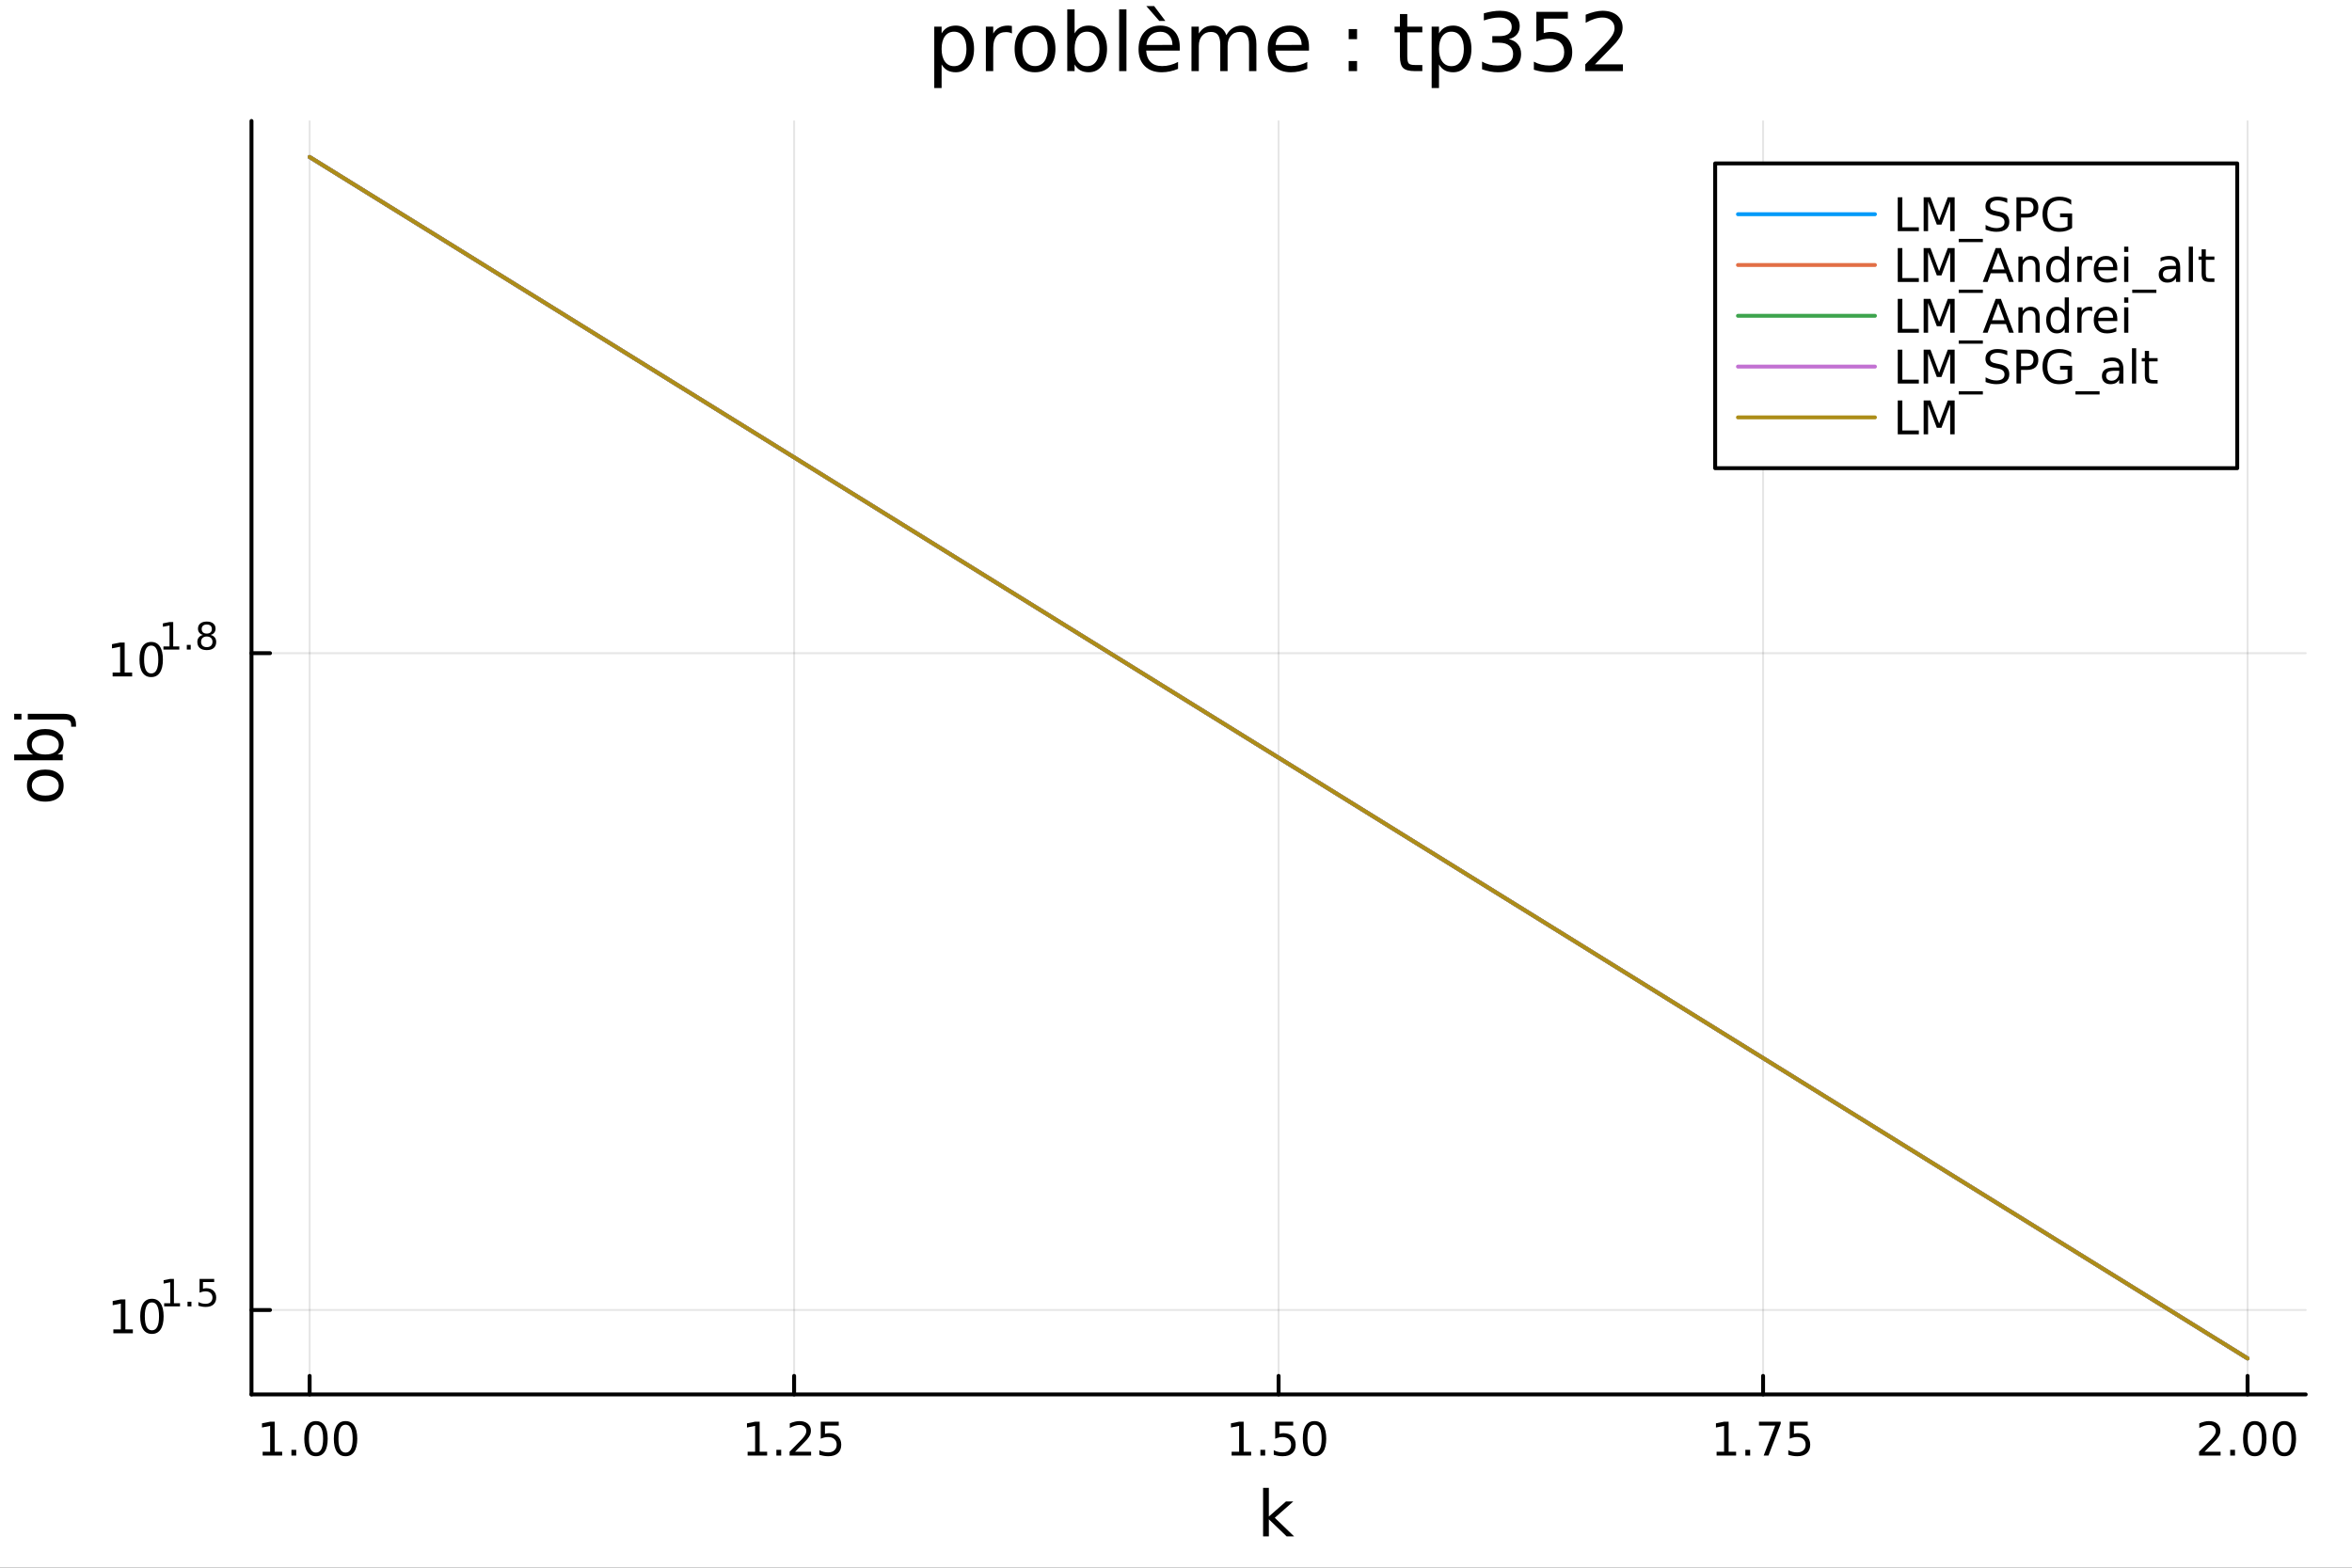 <?xml version="1.0" encoding="utf-8"?>
<svg xmlns="http://www.w3.org/2000/svg" xmlns:xlink="http://www.w3.org/1999/xlink" width="600" height="400" viewBox="0 0 2400 1600">
<rect x="0" y="0" width="2400" height="1600" fill="#333333" stroke="none"/>
<defs>
  <clipPath id="clip330">
    <rect x="0" y="0" width="2400" height="1600"/>
  </clipPath>
</defs>
<path clip-path="url(#clip330)" d="M0 1600 L2400 1600 L2400 0 L0 0  Z" fill="#ffffff" fill-rule="evenodd" fill-opacity="1"/>
<defs>
  <clipPath id="clip331">
    <rect x="480" y="0" width="1681" height="1600"/>
  </clipPath>
</defs>
<path clip-path="url(#clip330)" d="M256.62 1423.18 L2352.76 1423.18 L2352.76 123.472 L256.62 123.472  Z" fill="#ffffff" fill-rule="evenodd" fill-opacity="1"/>
<defs>
  <clipPath id="clip332">
    <rect x="256" y="123" width="2097" height="1301"/>
  </clipPath>
</defs>
<polyline clip-path="url(#clip332)" style="stroke:#000000; stroke-linecap:round; stroke-linejoin:round; stroke-width:2; stroke-opacity:0.1; fill:none" points="315.944,1423.18 315.944,123.472 "/>
<polyline clip-path="url(#clip332)" style="stroke:#000000; stroke-linecap:round; stroke-linejoin:round; stroke-width:2; stroke-opacity:0.1; fill:none" points="810.316,1423.18 810.316,123.472 "/>
<polyline clip-path="url(#clip332)" style="stroke:#000000; stroke-linecap:round; stroke-linejoin:round; stroke-width:2; stroke-opacity:0.1; fill:none" points="1304.69,1423.18 1304.69,123.472 "/>
<polyline clip-path="url(#clip332)" style="stroke:#000000; stroke-linecap:round; stroke-linejoin:round; stroke-width:2; stroke-opacity:0.1; fill:none" points="1799.06,1423.18 1799.06,123.472 "/>
<polyline clip-path="url(#clip332)" style="stroke:#000000; stroke-linecap:round; stroke-linejoin:round; stroke-width:2; stroke-opacity:0.1; fill:none" points="2293.43,1423.18 2293.43,123.472 "/>
<polyline clip-path="url(#clip330)" style="stroke:#000000; stroke-linecap:round; stroke-linejoin:round; stroke-width:4; stroke-opacity:1; fill:none" points="256.62,1423.18 2352.76,1423.18 "/>
<polyline clip-path="url(#clip330)" style="stroke:#000000; stroke-linecap:round; stroke-linejoin:round; stroke-width:4; stroke-opacity:1; fill:none" points="315.944,1423.18 315.944,1404.28 "/>
<polyline clip-path="url(#clip330)" style="stroke:#000000; stroke-linecap:round; stroke-linejoin:round; stroke-width:4; stroke-opacity:1; fill:none" points="810.316,1423.18 810.316,1404.28 "/>
<polyline clip-path="url(#clip330)" style="stroke:#000000; stroke-linecap:round; stroke-linejoin:round; stroke-width:4; stroke-opacity:1; fill:none" points="1304.69,1423.18 1304.69,1404.28 "/>
<polyline clip-path="url(#clip330)" style="stroke:#000000; stroke-linecap:round; stroke-linejoin:round; stroke-width:4; stroke-opacity:1; fill:none" points="1799.06,1423.18 1799.06,1404.28 "/>
<polyline clip-path="url(#clip330)" style="stroke:#000000; stroke-linecap:round; stroke-linejoin:round; stroke-width:4; stroke-opacity:1; fill:none" points="2293.43,1423.18 2293.43,1404.28 "/>
<path clip-path="url(#clip330)" d="M268.016 1481.64 L275.655 1481.64 L275.655 1455.28 L267.345 1456.95 L267.345 1452.69 L275.609 1451.02 L280.285 1451.02 L280.285 1481.64 L287.923 1481.64 L287.923 1485.58 L268.016 1485.58 L268.016 1481.64 Z" fill="#000000" fill-rule="nonzero" fill-opacity="1" /><path clip-path="url(#clip330)" d="M297.368 1479.7 L302.252 1479.7 L302.252 1485.58 L297.368 1485.58 L297.368 1479.7 Z" fill="#000000" fill-rule="nonzero" fill-opacity="1" /><path clip-path="url(#clip330)" d="M322.437 1454.1 Q318.826 1454.1 316.997 1457.66 Q315.192 1461.2 315.192 1468.33 Q315.192 1475.44 316.997 1479.01 Q318.826 1482.55 322.437 1482.55 Q326.071 1482.55 327.877 1479.01 Q329.706 1475.44 329.706 1468.33 Q329.706 1461.2 327.877 1457.66 Q326.071 1454.1 322.437 1454.1 M322.437 1450.39 Q328.247 1450.39 331.303 1455 Q334.382 1459.58 334.382 1468.33 Q334.382 1477.06 331.303 1481.67 Q328.247 1486.25 322.437 1486.25 Q316.627 1486.25 313.548 1481.67 Q310.493 1477.06 310.493 1468.33 Q310.493 1459.58 313.548 1455 Q316.627 1450.39 322.437 1450.39 Z" fill="#000000" fill-rule="nonzero" fill-opacity="1" /><path clip-path="url(#clip330)" d="M352.599 1454.1 Q348.988 1454.1 347.159 1457.66 Q345.354 1461.2 345.354 1468.33 Q345.354 1475.44 347.159 1479.01 Q348.988 1482.55 352.599 1482.55 Q356.233 1482.55 358.039 1479.01 Q359.868 1475.44 359.868 1468.33 Q359.868 1461.2 358.039 1457.66 Q356.233 1454.1 352.599 1454.1 M352.599 1450.39 Q358.409 1450.39 361.465 1455 Q364.543 1459.58 364.543 1468.33 Q364.543 1477.06 361.465 1481.67 Q358.409 1486.25 352.599 1486.25 Q346.789 1486.25 343.71 1481.67 Q340.655 1477.06 340.655 1468.33 Q340.655 1459.58 343.71 1455 Q346.789 1450.39 352.599 1450.39 Z" fill="#000000" fill-rule="nonzero" fill-opacity="1" /><path clip-path="url(#clip330)" d="M762.886 1481.64 L770.524 1481.64 L770.524 1455.28 L762.214 1456.95 L762.214 1452.69 L770.478 1451.02 L775.154 1451.02 L775.154 1481.64 L782.793 1481.64 L782.793 1485.58 L762.886 1485.58 L762.886 1481.64 Z" fill="#000000" fill-rule="nonzero" fill-opacity="1" /><path clip-path="url(#clip330)" d="M792.237 1479.7 L797.122 1479.7 L797.122 1485.58 L792.237 1485.58 L792.237 1479.7 Z" fill="#000000" fill-rule="nonzero" fill-opacity="1" /><path clip-path="url(#clip330)" d="M811.334 1481.64 L827.654 1481.64 L827.654 1485.58 L805.709 1485.58 L805.709 1481.64 Q808.372 1478.89 812.955 1474.26 Q817.561 1469.61 818.742 1468.27 Q820.987 1465.74 821.867 1464.01 Q822.77 1462.25 822.77 1460.56 Q822.77 1457.8 820.825 1456.07 Q818.904 1454.33 815.802 1454.33 Q813.603 1454.33 811.149 1455.09 Q808.719 1455.86 805.941 1457.41 L805.941 1452.69 Q808.765 1451.55 811.219 1450.97 Q813.672 1450.39 815.709 1450.39 Q821.08 1450.39 824.274 1453.08 Q827.469 1455.77 827.469 1460.26 Q827.469 1462.39 826.658 1464.31 Q825.871 1466.2 823.765 1468.8 Q823.186 1469.47 820.084 1472.69 Q816.983 1475.88 811.334 1481.64 Z" fill="#000000" fill-rule="nonzero" fill-opacity="1" /><path clip-path="url(#clip330)" d="M837.515 1451.02 L855.871 1451.02 L855.871 1454.96 L841.797 1454.96 L841.797 1463.43 Q842.816 1463.08 843.834 1462.92 Q844.853 1462.73 845.871 1462.73 Q851.658 1462.73 855.038 1465.9 Q858.418 1469.08 858.418 1474.49 Q858.418 1480.07 854.945 1483.17 Q851.473 1486.25 845.154 1486.25 Q842.978 1486.25 840.709 1485.88 Q838.464 1485.51 836.057 1484.77 L836.057 1480.07 Q838.14 1481.2 840.362 1481.76 Q842.584 1482.32 845.061 1482.32 Q849.066 1482.32 851.404 1480.21 Q853.742 1478.1 853.742 1474.49 Q853.742 1470.88 851.404 1468.77 Q849.066 1466.67 845.061 1466.67 Q843.186 1466.67 841.311 1467.08 Q839.459 1467.5 837.515 1468.38 L837.515 1451.02 Z" fill="#000000" fill-rule="nonzero" fill-opacity="1" /><path clip-path="url(#clip330)" d="M1256.76 1481.64 L1264.4 1481.64 L1264.4 1455.28 L1256.09 1456.95 L1256.09 1452.69 L1264.35 1451.02 L1269.03 1451.02 L1269.03 1481.64 L1276.67 1481.64 L1276.67 1485.58 L1256.76 1485.58 L1256.76 1481.64 Z" fill="#000000" fill-rule="nonzero" fill-opacity="1" /><path clip-path="url(#clip330)" d="M1286.11 1479.7 L1291 1479.7 L1291 1485.58 L1286.11 1485.58 L1286.11 1479.7 Z" fill="#000000" fill-rule="nonzero" fill-opacity="1" /><path clip-path="url(#clip330)" d="M1301.23 1451.02 L1319.58 1451.02 L1319.58 1454.96 L1305.51 1454.96 L1305.51 1463.43 Q1306.53 1463.08 1307.55 1462.92 Q1308.57 1462.73 1309.58 1462.73 Q1315.37 1462.73 1318.75 1465.9 Q1322.13 1469.08 1322.13 1474.49 Q1322.13 1480.07 1318.66 1483.17 Q1315.19 1486.25 1308.87 1486.25 Q1306.69 1486.25 1304.42 1485.88 Q1302.18 1485.51 1299.77 1484.77 L1299.77 1480.07 Q1301.85 1481.2 1304.07 1481.76 Q1306.3 1482.32 1308.77 1482.32 Q1312.78 1482.32 1315.12 1480.21 Q1317.45 1478.1 1317.45 1474.49 Q1317.45 1470.88 1315.12 1468.77 Q1312.78 1466.67 1308.77 1466.67 Q1306.9 1466.67 1305.02 1467.08 Q1303.17 1467.5 1301.23 1468.38 L1301.23 1451.02 Z" fill="#000000" fill-rule="nonzero" fill-opacity="1" /><path clip-path="url(#clip330)" d="M1341.34 1454.1 Q1337.73 1454.1 1335.9 1457.66 Q1334.1 1461.2 1334.1 1468.33 Q1334.1 1475.44 1335.9 1479.01 Q1337.73 1482.55 1341.34 1482.55 Q1344.98 1482.55 1346.78 1479.01 Q1348.61 1475.44 1348.61 1468.33 Q1348.61 1461.2 1346.78 1457.66 Q1344.98 1454.1 1341.34 1454.1 M1341.34 1450.39 Q1347.15 1450.39 1350.21 1455 Q1353.29 1459.58 1353.29 1468.33 Q1353.29 1477.06 1350.21 1481.67 Q1347.15 1486.25 1341.34 1486.25 Q1335.53 1486.25 1332.45 1481.67 Q1329.4 1477.06 1329.4 1468.33 Q1329.4 1459.58 1332.45 1455 Q1335.53 1450.39 1341.34 1450.39 Z" fill="#000000" fill-rule="nonzero" fill-opacity="1" /><path clip-path="url(#clip330)" d="M1751.63 1481.64 L1759.27 1481.64 L1759.27 1455.28 L1750.96 1456.95 L1750.96 1452.69 L1759.22 1451.02 L1763.9 1451.02 L1763.9 1481.64 L1771.54 1481.64 L1771.54 1485.58 L1751.63 1485.58 L1751.63 1481.64 Z" fill="#000000" fill-rule="nonzero" fill-opacity="1" /><path clip-path="url(#clip330)" d="M1780.98 1479.7 L1785.87 1479.7 L1785.87 1485.58 L1780.98 1485.58 L1780.98 1479.7 Z" fill="#000000" fill-rule="nonzero" fill-opacity="1" /><path clip-path="url(#clip330)" d="M1794.87 1451.02 L1817.09 1451.02 L1817.09 1453.01 L1804.55 1485.58 L1799.66 1485.58 L1811.47 1454.96 L1794.87 1454.96 L1794.87 1451.02 Z" fill="#000000" fill-rule="nonzero" fill-opacity="1" /><path clip-path="url(#clip330)" d="M1826.26 1451.02 L1844.61 1451.02 L1844.61 1454.96 L1830.54 1454.96 L1830.54 1463.43 Q1831.56 1463.08 1832.58 1462.92 Q1833.6 1462.73 1834.61 1462.73 Q1840.4 1462.73 1843.78 1465.9 Q1847.16 1469.08 1847.16 1474.49 Q1847.16 1480.07 1843.69 1483.17 Q1840.22 1486.25 1833.9 1486.25 Q1831.72 1486.25 1829.45 1485.88 Q1827.21 1485.51 1824.8 1484.77 L1824.8 1480.07 Q1826.88 1481.2 1829.11 1481.76 Q1831.33 1482.32 1833.8 1482.32 Q1837.81 1482.32 1840.15 1480.21 Q1842.49 1478.1 1842.49 1474.49 Q1842.49 1470.88 1840.15 1468.77 Q1837.81 1466.67 1833.8 1466.67 Q1831.93 1466.67 1830.05 1467.08 Q1828.2 1467.5 1826.26 1468.38 L1826.26 1451.02 Z" fill="#000000" fill-rule="nonzero" fill-opacity="1" /><path clip-path="url(#clip330)" d="M2249.59 1481.64 L2265.91 1481.64 L2265.91 1485.58 L2243.96 1485.58 L2243.96 1481.64 Q2246.63 1478.89 2251.21 1474.26 Q2255.82 1469.61 2257 1468.27 Q2259.24 1465.74 2260.12 1464.01 Q2261.02 1462.25 2261.02 1460.56 Q2261.02 1457.8 2259.08 1456.07 Q2257.16 1454.33 2254.06 1454.33 Q2251.86 1454.33 2249.4 1455.09 Q2246.97 1455.86 2244.2 1457.41 L2244.2 1452.69 Q2247.02 1451.55 2249.47 1450.97 Q2251.93 1450.39 2253.96 1450.39 Q2259.33 1450.39 2262.53 1453.08 Q2265.72 1455.77 2265.72 1460.26 Q2265.72 1462.39 2264.91 1464.31 Q2264.13 1466.2 2262.02 1468.8 Q2261.44 1469.47 2258.34 1472.69 Q2255.24 1475.88 2249.59 1481.64 Z" fill="#000000" fill-rule="nonzero" fill-opacity="1" /><path clip-path="url(#clip330)" d="M2275.72 1479.7 L2280.61 1479.7 L2280.61 1485.58 L2275.72 1485.58 L2275.72 1479.7 Z" fill="#000000" fill-rule="nonzero" fill-opacity="1" /><path clip-path="url(#clip330)" d="M2300.79 1454.1 Q2297.18 1454.1 2295.35 1457.66 Q2293.55 1461.2 2293.55 1468.33 Q2293.55 1475.44 2295.35 1479.01 Q2297.18 1482.55 2300.79 1482.55 Q2304.43 1482.55 2306.23 1479.01 Q2308.06 1475.44 2308.06 1468.33 Q2308.06 1461.2 2306.23 1457.66 Q2304.43 1454.1 2300.79 1454.1 M2300.79 1450.39 Q2306.6 1450.39 2309.66 1455 Q2312.74 1459.58 2312.74 1468.33 Q2312.74 1477.06 2309.66 1481.67 Q2306.6 1486.25 2300.79 1486.25 Q2294.98 1486.25 2291.9 1481.67 Q2288.85 1477.06 2288.85 1468.33 Q2288.85 1459.58 2291.9 1455 Q2294.98 1450.39 2300.79 1450.39 Z" fill="#000000" fill-rule="nonzero" fill-opacity="1" /><path clip-path="url(#clip330)" d="M2330.95 1454.1 Q2327.34 1454.1 2325.51 1457.66 Q2323.71 1461.2 2323.71 1468.33 Q2323.71 1475.44 2325.51 1479.01 Q2327.34 1482.55 2330.95 1482.55 Q2334.59 1482.55 2336.39 1479.01 Q2338.22 1475.44 2338.22 1468.33 Q2338.22 1461.2 2336.39 1457.66 Q2334.59 1454.1 2330.95 1454.1 M2330.95 1450.39 Q2336.76 1450.39 2339.82 1455 Q2342.9 1459.58 2342.9 1468.33 Q2342.9 1477.06 2339.82 1481.67 Q2336.76 1486.25 2330.95 1486.25 Q2325.14 1486.25 2322.07 1481.67 Q2319.01 1477.06 2319.01 1468.33 Q2319.01 1459.58 2322.07 1455 Q2325.14 1450.39 2330.95 1450.39 Z" fill="#000000" fill-rule="nonzero" fill-opacity="1" /><path clip-path="url(#clip330)" d="M1288.87 1518.52 L1294.76 1518.52 L1294.76 1547.77 L1312.23 1532.4 L1319.71 1532.4 L1300.8 1549.07 L1320.51 1568.04 L1312.87 1568.04 L1294.76 1550.63 L1294.76 1568.04 L1288.87 1568.04 L1288.87 1518.52 Z" fill="#000000" fill-rule="nonzero" fill-opacity="1" /><polyline clip-path="url(#clip332)" style="stroke:#000000; stroke-linecap:round; stroke-linejoin:round; stroke-width:2; stroke-opacity:0.1; fill:none" points="256.62,1337.01 2352.76,1337.01 "/>
<polyline clip-path="url(#clip332)" style="stroke:#000000; stroke-linecap:round; stroke-linejoin:round; stroke-width:2; stroke-opacity:0.1; fill:none" points="256.62,666.639 2352.76,666.639 "/>
<polyline clip-path="url(#clip330)" style="stroke:#000000; stroke-linecap:round; stroke-linejoin:round; stroke-width:4; stroke-opacity:1; fill:none" points="256.62,1423.18 256.62,123.472 "/>
<polyline clip-path="url(#clip330)" style="stroke:#000000; stroke-linecap:round; stroke-linejoin:round; stroke-width:4; stroke-opacity:1; fill:none" points="256.62,1337.01 275.517,1337.01 "/>
<polyline clip-path="url(#clip330)" style="stroke:#000000; stroke-linecap:round; stroke-linejoin:round; stroke-width:4; stroke-opacity:1; fill:none" points="256.62,666.639 275.517,666.639 "/>
<path clip-path="url(#clip330)" d="M115.665 1356.8 L123.304 1356.8 L123.304 1330.44 L114.994 1332.11 L114.994 1327.85 L123.258 1326.18 L127.933 1326.18 L127.933 1356.8 L135.572 1356.8 L135.572 1360.74 L115.665 1360.74 L115.665 1356.8 Z" fill="#000000" fill-rule="nonzero" fill-opacity="1" /><path clip-path="url(#clip330)" d="M155.017 1329.26 Q151.406 1329.26 149.577 1332.82 Q147.771 1336.36 147.771 1343.49 Q147.771 1350.6 149.577 1354.17 Q151.406 1357.71 155.017 1357.71 Q158.651 1357.71 160.456 1354.17 Q162.285 1350.6 162.285 1343.49 Q162.285 1336.36 160.456 1332.82 Q158.651 1329.26 155.017 1329.26 M155.017 1325.55 Q160.827 1325.55 163.882 1330.16 Q166.961 1334.74 166.961 1343.49 Q166.961 1352.22 163.882 1356.83 Q160.827 1361.41 155.017 1361.41 Q149.206 1361.41 146.128 1356.83 Q143.072 1352.22 143.072 1343.49 Q143.072 1334.74 146.128 1330.16 Q149.206 1325.55 155.017 1325.55 Z" fill="#000000" fill-rule="nonzero" fill-opacity="1" /><path clip-path="url(#clip330)" d="M167.506 1330.13 L173.713 1330.13 L173.713 1308.71 L166.961 1310.06 L166.961 1306.6 L173.675 1305.25 L177.475 1305.25 L177.475 1330.13 L183.681 1330.13 L183.681 1333.33 L167.506 1333.33 L167.506 1330.13 Z" fill="#000000" fill-rule="nonzero" fill-opacity="1" /><path clip-path="url(#clip330)" d="M191.355 1328.55 L195.323 1328.55 L195.323 1333.33 L191.355 1333.33 L191.355 1328.55 Z" fill="#000000" fill-rule="nonzero" fill-opacity="1" /><path clip-path="url(#clip330)" d="M203.636 1305.25 L218.551 1305.25 L218.551 1308.45 L207.116 1308.45 L207.116 1315.33 Q207.943 1315.05 208.771 1314.92 Q209.598 1314.77 210.426 1314.77 Q215.128 1314.77 217.874 1317.34 Q220.62 1319.92 220.62 1324.32 Q220.62 1328.85 217.798 1331.37 Q214.977 1333.87 209.843 1333.87 Q208.075 1333.87 206.232 1333.57 Q204.407 1333.27 202.451 1332.67 L202.451 1328.85 Q204.144 1329.77 205.949 1330.23 Q207.755 1330.68 209.767 1330.68 Q213.021 1330.68 214.921 1328.97 Q216.82 1327.25 216.82 1324.32 Q216.82 1321.39 214.921 1319.67 Q213.021 1317.96 209.767 1317.96 Q208.244 1317.96 206.721 1318.3 Q205.216 1318.64 203.636 1319.36 L203.636 1305.25 Z" fill="#000000" fill-rule="nonzero" fill-opacity="1" /><path clip-path="url(#clip330)" d="M114.931 686.431 L122.57 686.431 L122.57 660.066 L114.26 661.732 L114.26 657.473 L122.524 655.806 L127.2 655.806 L127.2 686.431 L134.839 686.431 L134.839 690.366 L114.931 690.366 L114.931 686.431 Z" fill="#000000" fill-rule="nonzero" fill-opacity="1" /><path clip-path="url(#clip330)" d="M154.283 658.885 Q150.672 658.885 148.843 662.45 Q147.038 665.992 147.038 673.121 Q147.038 680.228 148.843 683.792 Q150.672 687.334 154.283 687.334 Q157.917 687.334 159.723 683.792 Q161.552 680.228 161.552 673.121 Q161.552 665.992 159.723 662.45 Q157.917 658.885 154.283 658.885 M154.283 655.181 Q160.093 655.181 163.149 659.788 Q166.227 664.371 166.227 673.121 Q166.227 681.848 163.149 686.454 Q160.093 691.038 154.283 691.038 Q148.473 691.038 145.394 686.454 Q142.339 681.848 142.339 673.121 Q142.339 664.371 145.394 659.788 Q148.473 655.181 154.283 655.181 Z" fill="#000000" fill-rule="nonzero" fill-opacity="1" /><path clip-path="url(#clip330)" d="M166.773 659.759 L172.979 659.759 L172.979 638.337 L166.227 639.691 L166.227 636.23 L172.942 634.876 L176.741 634.876 L176.741 659.759 L182.948 659.759 L182.948 662.956 L166.773 662.956 L166.773 659.759 Z" fill="#000000" fill-rule="nonzero" fill-opacity="1" /><path clip-path="url(#clip330)" d="M190.621 658.179 L194.59 658.179 L194.59 662.956 L190.621 662.956 L190.621 658.179 Z" fill="#000000" fill-rule="nonzero" fill-opacity="1" /><path clip-path="url(#clip330)" d="M210.99 649.621 Q208.282 649.621 206.721 651.07 Q205.178 652.518 205.178 655.057 Q205.178 657.596 206.721 659.044 Q208.282 660.492 210.99 660.492 Q213.698 660.492 215.259 659.044 Q216.82 657.577 216.82 655.057 Q216.82 652.518 215.259 651.07 Q213.717 649.621 210.99 649.621 M207.191 648.004 Q204.746 647.402 203.373 645.728 Q202.019 644.054 202.019 641.647 Q202.019 638.28 204.407 636.324 Q206.815 634.368 210.99 634.368 Q215.184 634.368 217.573 636.324 Q219.961 638.28 219.961 641.647 Q219.961 644.054 218.588 645.728 Q217.234 647.402 214.808 648.004 Q217.554 648.643 219.077 650.505 Q220.62 652.367 220.62 655.057 Q220.62 659.138 218.118 661.32 Q215.635 663.501 210.99 663.501 Q206.344 663.501 203.843 661.32 Q201.36 659.138 201.36 655.057 Q201.36 652.367 202.903 650.505 Q204.445 648.643 207.191 648.004 M205.799 642.004 Q205.799 644.186 207.153 645.408 Q208.526 646.631 210.99 646.631 Q213.435 646.631 214.808 645.408 Q216.2 644.186 216.2 642.004 Q216.2 639.822 214.808 638.6 Q213.435 637.377 210.99 637.377 Q208.526 637.377 207.153 638.6 Q205.799 639.822 205.799 642.004 Z" fill="#000000" fill-rule="nonzero" fill-opacity="1" /><path clip-path="url(#clip330)" d="M32.462 801.797 Q32.462 806.507 36.154 809.244 Q39.815 811.982 46.212 811.982 Q52.609 811.982 56.302 809.276 Q59.962 806.539 59.962 801.797 Q59.962 797.118 56.27 794.381 Q52.578 791.643 46.212 791.643 Q39.878 791.643 36.186 794.381 Q32.462 797.118 32.462 801.797 M27.497 801.797 Q27.497 794.158 32.462 789.797 Q37.427 785.437 46.212 785.437 Q54.965 785.437 59.962 789.797 Q64.927 794.158 64.927 801.797 Q64.927 809.467 59.962 813.828 Q54.965 818.156 46.212 818.156 Q37.427 818.156 32.462 813.828 Q27.497 809.467 27.497 801.797 Z" fill="#000000" fill-rule="nonzero" fill-opacity="1" /><path clip-path="url(#clip330)" d="M46.212 750.139 Q39.751 750.139 36.09 752.812 Q32.398 755.454 32.398 760.101 Q32.398 764.748 36.09 767.422 Q39.751 770.064 46.212 770.064 Q52.673 770.064 56.365 767.422 Q60.026 764.748 60.026 760.101 Q60.026 755.454 56.365 752.812 Q52.673 750.139 46.212 750.139 M33.767 770.064 Q30.584 768.218 29.056 765.417 Q27.497 762.584 27.497 758.669 Q27.497 752.176 32.653 748.134 Q37.809 744.06 46.212 744.06 Q54.615 744.06 59.771 748.134 Q64.927 752.176 64.927 758.669 Q64.927 762.584 63.399 765.417 Q61.84 768.218 58.657 770.064 L64.004 770.064 L64.004 775.952 L14.479 775.952 L14.479 770.064 L33.767 770.064 Z" fill="#000000" fill-rule="nonzero" fill-opacity="1" /><path clip-path="url(#clip330)" d="M28.356 734.352 L28.356 728.495 L64.641 728.495 Q71.452 728.495 74.508 731.105 Q77.563 733.684 77.563 739.445 L77.563 741.673 L72.598 741.673 L72.598 740.113 Q72.598 736.771 71.038 735.561 Q69.51 734.352 64.641 734.352 L28.356 734.352 M14.479 734.352 L14.479 728.495 L21.895 728.495 L21.895 734.352 L14.479 734.352 Z" fill="#000000" fill-rule="nonzero" fill-opacity="1" /><path clip-path="url(#clip330)" d="M960.827 65.77 L960.827 89.833 L953.333 89.833 L953.333 27.206 L960.827 27.206 L960.827 34.092 Q963.176 30.041 966.741 28.097 Q970.346 26.112 975.329 26.112 Q983.593 26.112 988.737 32.675 Q993.923 39.237 993.923 49.931 Q993.923 60.626 988.737 67.188 Q983.593 73.751 975.329 73.751 Q970.346 73.751 966.741 71.806 Q963.176 69.821 960.827 65.77 M986.185 49.931 Q986.185 41.708 982.783 37.05 Q979.42 32.35 973.506 32.35 Q967.592 32.35 964.189 37.05 Q960.827 41.708 960.827 49.931 Q960.827 58.155 964.189 62.854 Q967.592 67.512 973.506 67.512 Q979.42 67.512 982.783 62.854 Q986.185 58.155 986.185 49.931 Z" fill="#000000" fill-rule="nonzero" fill-opacity="1" /><path clip-path="url(#clip330)" d="M1032.57 34.173 Q1031.31 33.444 1029.81 33.12 Q1028.36 32.756 1026.57 32.756 Q1020.25 32.756 1016.85 36.888 Q1013.49 40.979 1013.49 48.676 L1013.49 72.576 L1005.99 72.576 L1005.99 27.206 L1013.49 27.206 L1013.49 34.254 Q1015.84 30.122 1019.61 28.138 Q1023.37 26.112 1028.76 26.112 Q1029.53 26.112 1030.46 26.234 Q1031.39 26.315 1032.53 26.517 L1032.57 34.173 Z" fill="#000000" fill-rule="nonzero" fill-opacity="1" /><path clip-path="url(#clip330)" d="M1056.14 32.431 Q1050.15 32.431 1046.67 37.131 Q1043.18 41.789 1043.18 49.931 Q1043.18 58.074 1046.62 62.773 Q1050.11 67.431 1056.14 67.431 Q1062.1 67.431 1065.58 62.732 Q1069.07 58.033 1069.07 49.931 Q1069.07 41.87 1065.58 37.171 Q1062.1 32.431 1056.14 32.431 M1056.14 26.112 Q1065.87 26.112 1071.42 32.431 Q1076.97 38.751 1076.97 49.931 Q1076.97 61.071 1071.42 67.431 Q1065.87 73.751 1056.14 73.751 Q1046.38 73.751 1040.83 67.431 Q1035.32 61.071 1035.32 49.931 Q1035.32 38.751 1040.83 32.431 Q1046.38 26.112 1056.14 26.112 Z" fill="#000000" fill-rule="nonzero" fill-opacity="1" /><path clip-path="url(#clip330)" d="M1121.89 49.931 Q1121.89 41.708 1118.49 37.05 Q1115.13 32.35 1109.21 32.35 Q1103.3 32.35 1099.89 37.05 Q1096.53 41.708 1096.53 49.931 Q1096.53 58.155 1099.89 62.854 Q1103.3 67.512 1109.21 67.512 Q1115.13 67.512 1118.49 62.854 Q1121.89 58.155 1121.89 49.931 M1096.53 34.092 Q1098.88 30.041 1102.45 28.097 Q1106.05 26.112 1111.03 26.112 Q1119.3 26.112 1124.44 32.675 Q1129.63 39.237 1129.63 49.931 Q1129.63 60.626 1124.44 67.188 Q1119.3 73.751 1111.03 73.751 Q1106.05 73.751 1102.45 71.806 Q1098.88 69.821 1096.53 65.77 L1096.53 72.576 L1089.04 72.576 L1089.04 9.544 L1096.53 9.544 L1096.53 34.092 Z" fill="#000000" fill-rule="nonzero" fill-opacity="1" /><path clip-path="url(#clip330)" d="M1141.98 9.544 L1149.44 9.544 L1149.44 72.576 L1141.98 72.576 L1141.98 9.544 Z" fill="#000000" fill-rule="nonzero" fill-opacity="1" /><path clip-path="url(#clip330)" d="M1203.84 48.028 L1203.84 51.673 L1169.57 51.673 Q1170.06 59.37 1174.19 63.421 Q1178.36 67.431 1185.77 67.431 Q1190.07 67.431 1194.08 66.378 Q1198.13 65.325 1202.1 63.218 L1202.1 70.267 Q1198.09 71.968 1193.88 72.86 Q1189.66 73.751 1185.33 73.751 Q1174.47 73.751 1168.11 67.431 Q1161.79 61.112 1161.79 50.337 Q1161.79 39.197 1167.79 32.675 Q1173.82 26.112 1184.03 26.112 Q1193.19 26.112 1198.49 32.026 Q1203.84 37.9 1203.84 48.028 M1196.39 45.84 Q1196.31 39.723 1192.94 36.077 Q1189.62 32.431 1184.11 32.431 Q1177.87 32.431 1174.11 35.956 Q1170.38 39.48 1169.81 45.88 L1196.39 45.84 M1177.71 6.222 L1189.14 21.373 L1182.94 21.373 L1169.73 6.222 L1177.71 6.222 Z" fill="#000000" fill-rule="nonzero" fill-opacity="1" /><path clip-path="url(#clip330)" d="M1251.4 35.915 Q1254.19 30.892 1258.08 28.502 Q1261.97 26.112 1267.24 26.112 Q1274.33 26.112 1278.17 31.095 Q1282.02 36.037 1282.02 45.192 L1282.02 72.576 L1274.53 72.576 L1274.53 45.435 Q1274.53 38.913 1272.22 35.753 Q1269.91 32.594 1265.17 32.594 Q1259.38 32.594 1256.02 36.442 Q1252.65 40.29 1252.65 46.934 L1252.65 72.576 L1245.16 72.576 L1245.16 45.435 Q1245.16 38.873 1242.85 35.753 Q1240.54 32.594 1235.72 32.594 Q1230.01 32.594 1226.65 36.482 Q1223.28 40.331 1223.28 46.934 L1223.28 72.576 L1215.79 72.576 L1215.79 27.206 L1223.28 27.206 L1223.28 34.254 Q1225.84 30.082 1229.4 28.097 Q1232.97 26.112 1237.87 26.112 Q1242.81 26.112 1246.25 28.624 Q1249.74 31.135 1251.4 35.915 Z" fill="#000000" fill-rule="nonzero" fill-opacity="1" /><path clip-path="url(#clip330)" d="M1335.7 48.028 L1335.7 51.673 L1301.43 51.673 Q1301.91 59.37 1306.04 63.421 Q1310.22 67.431 1317.63 67.431 Q1321.92 67.431 1325.93 66.378 Q1329.99 65.325 1333.96 63.218 L1333.96 70.267 Q1329.95 71.968 1325.73 72.86 Q1321.52 73.751 1317.18 73.751 Q1306.33 73.751 1299.97 67.431 Q1293.65 61.112 1293.65 50.337 Q1293.65 39.197 1299.64 32.675 Q1305.68 26.112 1315.89 26.112 Q1325.04 26.112 1330.35 32.026 Q1335.7 37.9 1335.7 48.028 M1328.24 45.84 Q1328.16 39.723 1324.8 36.077 Q1321.48 32.431 1315.97 32.431 Q1309.73 32.431 1305.96 35.956 Q1302.24 39.48 1301.67 45.88 L1328.24 45.84 Z" fill="#000000" fill-rule="nonzero" fill-opacity="1" /><path clip-path="url(#clip330)" d="M1376.21 62.287 L1384.75 62.287 L1384.75 72.576 L1376.21 72.576 L1376.21 62.287 M1376.21 29.677 L1384.75 29.677 L1384.75 39.966 L1376.21 39.966 L1376.21 29.677 Z" fill="#000000" fill-rule="nonzero" fill-opacity="1" /><path clip-path="url(#clip330)" d="M1436 14.324 L1436 27.206 L1451.35 27.206 L1451.35 32.999 L1436 32.999 L1436 57.628 Q1436 63.178 1437.5 64.758 Q1439.04 66.338 1443.69 66.338 L1451.35 66.338 L1451.35 72.576 L1443.69 72.576 Q1435.07 72.576 1431.78 69.376 Q1428.5 66.135 1428.5 57.628 L1428.5 32.999 L1423.03 32.999 L1423.03 27.206 L1428.5 27.206 L1428.5 14.324 L1436 14.324 Z" fill="#000000" fill-rule="nonzero" fill-opacity="1" /><path clip-path="url(#clip330)" d="M1468.36 65.77 L1468.36 89.833 L1460.87 89.833 L1460.87 27.206 L1468.36 27.206 L1468.36 34.092 Q1470.71 30.041 1474.28 28.097 Q1477.88 26.112 1482.87 26.112 Q1491.13 26.112 1496.28 32.675 Q1501.46 39.237 1501.46 49.931 Q1501.46 60.626 1496.28 67.188 Q1491.13 73.751 1482.87 73.751 Q1477.88 73.751 1474.28 71.806 Q1470.71 69.821 1468.36 65.77 M1493.72 49.931 Q1493.72 41.708 1490.32 37.05 Q1486.96 32.35 1481.04 32.35 Q1475.13 32.35 1471.73 37.05 Q1468.36 41.708 1468.36 49.931 Q1468.36 58.155 1471.73 62.854 Q1475.13 67.512 1481.04 67.512 Q1486.96 67.512 1490.32 62.854 Q1493.72 58.155 1493.72 49.931 Z" fill="#000000" fill-rule="nonzero" fill-opacity="1" /><path clip-path="url(#clip330)" d="M1539.66 39.966 Q1545.53 41.222 1548.82 45.192 Q1552.14 49.162 1552.14 54.995 Q1552.14 63.948 1545.98 68.849 Q1539.82 73.751 1528.48 73.751 Q1524.67 73.751 1520.62 72.981 Q1516.61 72.252 1512.32 70.753 L1512.32 62.854 Q1515.72 64.839 1519.77 65.852 Q1523.82 66.864 1528.24 66.864 Q1535.93 66.864 1539.94 63.826 Q1543.99 60.788 1543.99 54.995 Q1543.99 49.648 1540.23 46.65 Q1536.5 43.612 1529.82 43.612 L1522.77 43.612 L1522.77 36.888 L1530.14 36.888 Q1536.18 36.888 1539.38 34.498 Q1542.58 32.067 1542.58 27.53 Q1542.58 22.871 1539.26 20.4 Q1535.97 17.889 1529.82 17.889 Q1526.45 17.889 1522.61 18.618 Q1518.76 19.347 1514.14 20.887 L1514.14 13.595 Q1518.8 12.299 1522.85 11.65 Q1526.94 11.002 1530.55 11.002 Q1539.86 11.002 1545.29 15.256 Q1550.72 19.469 1550.72 26.679 Q1550.72 31.702 1547.84 35.186 Q1544.97 38.629 1539.66 39.966 Z" fill="#000000" fill-rule="nonzero" fill-opacity="1" /><path clip-path="url(#clip330)" d="M1567.73 12.096 L1599.86 12.096 L1599.86 18.983 L1575.23 18.983 L1575.23 33.809 Q1577.01 33.201 1578.79 32.918 Q1580.57 32.594 1582.36 32.594 Q1592.48 32.594 1598.4 38.143 Q1604.31 43.693 1604.31 53.172 Q1604.31 62.935 1598.24 68.363 Q1592.16 73.751 1581.1 73.751 Q1577.29 73.751 1573.32 73.103 Q1569.39 72.454 1565.18 71.158 L1565.18 62.935 Q1568.83 64.92 1572.72 65.892 Q1576.6 66.864 1580.94 66.864 Q1587.95 66.864 1592.04 63.178 Q1596.13 59.492 1596.13 53.172 Q1596.13 46.853 1592.04 43.166 Q1587.95 39.48 1580.94 39.48 Q1577.66 39.48 1574.38 40.209 Q1571.14 40.938 1567.73 42.478 L1567.73 12.096 Z" fill="#000000" fill-rule="nonzero" fill-opacity="1" /><path clip-path="url(#clip330)" d="M1627.48 65.689 L1656.04 65.689 L1656.04 72.576 L1617.64 72.576 L1617.64 65.689 Q1622.3 60.869 1630.32 52.767 Q1638.38 44.625 1640.45 42.275 Q1644.38 37.86 1645.92 34.822 Q1647.5 31.743 1647.5 28.786 Q1647.5 23.965 1644.09 20.927 Q1640.73 17.889 1635.3 17.889 Q1631.45 17.889 1627.16 19.226 Q1622.91 20.562 1618.05 23.276 L1618.05 15.013 Q1622.99 13.028 1627.28 12.015 Q1631.58 11.002 1635.14 11.002 Q1644.54 11.002 1650.13 15.701 Q1655.72 20.4 1655.72 28.259 Q1655.72 31.986 1654.3 35.348 Q1652.92 38.67 1649.24 43.207 Q1648.22 44.382 1642.8 50.013 Q1637.37 55.603 1627.48 65.689 Z" fill="#000000" fill-rule="nonzero" fill-opacity="1" /><polyline clip-path="url(#clip332)" style="stroke:#009af9; stroke-linecap:round; stroke-linejoin:round; stroke-width:4; stroke-opacity:1; fill:none" points="315.944,160.256 2293.43,1386.4 "/>
<polyline clip-path="url(#clip332)" style="stroke:#e26f46; stroke-linecap:round; stroke-linejoin:round; stroke-width:4; stroke-opacity:1; fill:none" points="315.944,160.256 2293.43,1386.4 "/>
<polyline clip-path="url(#clip332)" style="stroke:#3da44d; stroke-linecap:round; stroke-linejoin:round; stroke-width:4; stroke-opacity:1; fill:none" points="315.944,160.256 2293.43,1386.4 "/>
<polyline clip-path="url(#clip332)" style="stroke:#c271d2; stroke-linecap:round; stroke-linejoin:round; stroke-width:4; stroke-opacity:1; fill:none" points="315.944,160.256 2293.43,1386.4 "/>
<polyline clip-path="url(#clip332)" style="stroke:#ac8d18; stroke-linecap:round; stroke-linejoin:round; stroke-width:4; stroke-opacity:1; fill:none" points="315.944,160.256 2293.43,1386.4 "/>
<path clip-path="url(#clip330)" d="M1750.17 477.836 L2282.88 477.836 L2282.88 166.796 L1750.17 166.796  Z" fill="#ffffff" fill-rule="evenodd" fill-opacity="1"/>
<polyline clip-path="url(#clip330)" style="stroke:#000000; stroke-linecap:round; stroke-linejoin:round; stroke-width:4; stroke-opacity:1; fill:none" points="1750.17,477.836 2282.88,477.836 2282.88,166.796 1750.17,166.796 1750.17,477.836 "/>
<polyline clip-path="url(#clip330)" style="stroke:#009af9; stroke-linecap:round; stroke-linejoin:round; stroke-width:4; stroke-opacity:1; fill:none" points="1773.46,218.636 1913.2,218.636 "/>
<path clip-path="url(#clip330)" d="M1936.49 201.356 L1941.17 201.356 L1941.17 231.981 L1958 231.981 L1958 235.916 L1936.49 235.916 L1936.49 201.356 Z" fill="#000000" fill-rule="nonzero" fill-opacity="1" /><path clip-path="url(#clip330)" d="M1962.91 201.356 L1969.87 201.356 L1978.69 224.874 L1987.56 201.356 L1994.53 201.356 L1994.53 235.916 L1989.97 235.916 L1989.97 205.569 L1981.05 229.272 L1976.36 229.272 L1967.44 205.569 L1967.44 235.916 L1962.91 235.916 L1962.91 201.356 Z" fill="#000000" fill-rule="nonzero" fill-opacity="1" /><path clip-path="url(#clip330)" d="M2023.32 243.786 L2023.32 247.096 L1998.69 247.096 L1998.69 243.786 L2023.32 243.786 Z" fill="#000000" fill-rule="nonzero" fill-opacity="1" /><path clip-path="url(#clip330)" d="M2048.23 202.49 L2048.23 207.05 Q2045.57 205.777 2043.21 205.152 Q2040.85 204.527 2038.65 204.527 Q2034.83 204.527 2032.74 206.008 Q2030.68 207.49 2030.68 210.221 Q2030.68 212.513 2032.05 213.694 Q2033.44 214.851 2037.28 215.569 L2040.1 216.147 Q2045.34 217.143 2047.81 219.666 Q2050.31 222.166 2050.31 226.379 Q2050.31 231.402 2046.93 233.994 Q2043.58 236.587 2037.07 236.587 Q2034.62 236.587 2031.84 236.031 Q2029.09 235.476 2026.12 234.388 L2026.12 229.573 Q2028.97 231.17 2031.7 231.981 Q2034.43 232.791 2037.07 232.791 Q2041.08 232.791 2043.25 231.217 Q2045.43 229.643 2045.43 226.726 Q2045.43 224.18 2043.85 222.744 Q2042.3 221.309 2038.74 220.592 L2035.89 220.036 Q2030.66 218.995 2028.32 216.772 Q2025.98 214.55 2025.98 210.592 Q2025.98 206.008 2029.2 203.37 Q2032.44 200.731 2038.11 200.731 Q2040.54 200.731 2043.07 201.171 Q2045.59 201.61 2048.23 202.49 Z" fill="#000000" fill-rule="nonzero" fill-opacity="1" /><path clip-path="url(#clip330)" d="M2062.28 205.198 L2062.28 218.184 L2068.16 218.184 Q2071.42 218.184 2073.21 216.495 Q2074.99 214.805 2074.99 211.68 Q2074.99 208.578 2073.21 206.888 Q2071.42 205.198 2068.16 205.198 L2062.28 205.198 M2057.6 201.356 L2068.16 201.356 Q2073.97 201.356 2076.93 203.995 Q2079.92 206.61 2079.92 211.68 Q2079.92 216.795 2076.93 219.411 Q2073.97 222.027 2068.16 222.027 L2062.28 222.027 L2062.28 235.916 L2057.6 235.916 L2057.6 201.356 Z" fill="#000000" fill-rule="nonzero" fill-opacity="1" /><path clip-path="url(#clip330)" d="M2109.76 230.985 L2109.76 221.703 L2102.12 221.703 L2102.12 217.86 L2114.39 217.86 L2114.39 232.698 Q2111.68 234.619 2108.41 235.615 Q2105.15 236.587 2101.45 236.587 Q2093.35 236.587 2088.76 231.865 Q2084.2 227.119 2084.2 218.67 Q2084.2 210.198 2088.76 205.476 Q2093.35 200.731 2101.45 200.731 Q2104.83 200.731 2107.86 201.564 Q2110.91 202.397 2113.48 204.018 L2113.48 208.995 Q2110.89 206.796 2107.97 205.684 Q2105.06 204.573 2101.84 204.573 Q2095.5 204.573 2092.3 208.115 Q2089.13 211.657 2089.13 218.67 Q2089.13 225.661 2092.3 229.203 Q2095.5 232.744 2101.84 232.744 Q2104.32 232.744 2106.26 232.328 Q2108.21 231.888 2109.76 230.985 Z" fill="#000000" fill-rule="nonzero" fill-opacity="1" /><polyline clip-path="url(#clip330)" style="stroke:#e26f46; stroke-linecap:round; stroke-linejoin:round; stroke-width:4; stroke-opacity:1; fill:none" points="1773.46,270.476 1913.2,270.476 "/>
<path clip-path="url(#clip330)" d="M1936.49 253.196 L1941.17 253.196 L1941.17 283.821 L1958 283.821 L1958 287.756 L1936.49 287.756 L1936.49 253.196 Z" fill="#000000" fill-rule="nonzero" fill-opacity="1" /><path clip-path="url(#clip330)" d="M1962.91 253.196 L1969.87 253.196 L1978.69 276.714 L1987.56 253.196 L1994.53 253.196 L1994.53 287.756 L1989.97 287.756 L1989.97 257.409 L1981.05 281.112 L1976.36 281.112 L1967.44 257.409 L1967.44 287.756 L1962.91 287.756 L1962.91 253.196 Z" fill="#000000" fill-rule="nonzero" fill-opacity="1" /><path clip-path="url(#clip330)" d="M2023.32 295.626 L2023.32 298.936 L1998.69 298.936 L1998.69 295.626 L2023.32 295.626 Z" fill="#000000" fill-rule="nonzero" fill-opacity="1" /><path clip-path="url(#clip330)" d="M2039.06 257.802 L2032.72 275.001 L2045.43 275.001 L2039.06 257.802 M2036.42 253.196 L2041.73 253.196 L2054.9 287.756 L2050.04 287.756 L2046.89 278.89 L2031.31 278.89 L2028.16 287.756 L2023.23 287.756 L2036.42 253.196 Z" fill="#000000" fill-rule="nonzero" fill-opacity="1" /><path clip-path="url(#clip330)" d="M2081.31 272.108 L2081.31 287.756 L2077.05 287.756 L2077.05 272.247 Q2077.05 268.566 2075.61 266.737 Q2074.18 264.909 2071.31 264.909 Q2067.86 264.909 2065.87 267.108 Q2063.88 269.307 2063.88 273.103 L2063.88 287.756 L2059.6 287.756 L2059.6 261.83 L2063.88 261.83 L2063.88 265.858 Q2065.41 263.52 2067.47 262.362 Q2069.55 261.205 2072.26 261.205 Q2076.72 261.205 2079.02 263.983 Q2081.31 266.737 2081.31 272.108 Z" fill="#000000" fill-rule="nonzero" fill-opacity="1" /><path clip-path="url(#clip330)" d="M2106.86 265.765 L2106.86 251.737 L2111.12 251.737 L2111.12 287.756 L2106.86 287.756 L2106.86 283.867 Q2105.52 286.182 2103.46 287.316 Q2101.42 288.427 2098.55 288.427 Q2093.85 288.427 2090.89 284.677 Q2087.95 280.927 2087.95 274.816 Q2087.95 268.705 2090.89 264.955 Q2093.85 261.205 2098.55 261.205 Q2101.42 261.205 2103.46 262.339 Q2105.52 263.45 2106.86 265.765 M2092.35 274.816 Q2092.35 279.515 2094.27 282.2 Q2096.22 284.862 2099.6 284.862 Q2102.97 284.862 2104.92 282.2 Q2106.86 279.515 2106.86 274.816 Q2106.86 270.117 2104.92 267.455 Q2102.97 264.77 2099.6 264.77 Q2096.22 264.77 2094.27 267.455 Q2092.35 270.117 2092.35 274.816 Z" fill="#000000" fill-rule="nonzero" fill-opacity="1" /><path clip-path="url(#clip330)" d="M2134.92 265.811 Q2134.2 265.395 2133.34 265.21 Q2132.51 265.001 2131.49 265.001 Q2127.88 265.001 2125.94 267.362 Q2124.02 269.7 2124.02 274.098 L2124.02 287.756 L2119.73 287.756 L2119.73 261.83 L2124.02 261.83 L2124.02 265.858 Q2125.36 263.497 2127.51 262.362 Q2129.66 261.205 2132.74 261.205 Q2133.18 261.205 2133.72 261.274 Q2134.25 261.321 2134.9 261.436 L2134.92 265.811 Z" fill="#000000" fill-rule="nonzero" fill-opacity="1" /><path clip-path="url(#clip330)" d="M2160.52 273.728 L2160.52 275.811 L2140.94 275.811 Q2141.22 280.209 2143.58 282.524 Q2145.96 284.816 2150.2 284.816 Q2152.65 284.816 2154.94 284.214 Q2157.26 283.612 2159.53 282.409 L2159.53 286.436 Q2157.23 287.408 2154.83 287.918 Q2152.42 288.427 2149.94 288.427 Q2143.74 288.427 2140.1 284.816 Q2136.49 281.205 2136.49 275.047 Q2136.49 268.682 2139.92 264.955 Q2143.37 261.205 2149.2 261.205 Q2154.43 261.205 2157.47 264.585 Q2160.52 267.941 2160.52 273.728 M2156.26 272.478 Q2156.22 268.983 2154.29 266.899 Q2152.4 264.816 2149.25 264.816 Q2145.68 264.816 2143.53 266.83 Q2141.4 268.844 2141.08 272.501 L2156.26 272.478 Z" fill="#000000" fill-rule="nonzero" fill-opacity="1" /><path clip-path="url(#clip330)" d="M2167.51 261.83 L2171.77 261.83 L2171.77 287.756 L2167.51 287.756 L2167.51 261.83 M2167.51 251.737 L2171.77 251.737 L2171.77 257.131 L2167.51 257.131 L2167.51 251.737 Z" fill="#000000" fill-rule="nonzero" fill-opacity="1" /><path clip-path="url(#clip330)" d="M2200.38 295.626 L2200.38 298.936 L2175.75 298.936 L2175.75 295.626 L2200.38 295.626 Z" fill="#000000" fill-rule="nonzero" fill-opacity="1" /><path clip-path="url(#clip330)" d="M2216.17 274.723 Q2211.01 274.723 2209.02 275.904 Q2207.03 277.084 2207.03 279.932 Q2207.03 282.2 2208.51 283.543 Q2210.01 284.862 2212.58 284.862 Q2216.12 284.862 2218.25 282.362 Q2220.4 279.839 2220.4 275.672 L2220.4 274.723 L2216.17 274.723 M2224.66 272.964 L2224.66 287.756 L2220.4 287.756 L2220.4 283.821 Q2218.95 286.182 2216.77 287.316 Q2214.59 288.427 2211.45 288.427 Q2207.46 288.427 2205.1 286.205 Q2202.77 283.959 2202.77 280.209 Q2202.77 275.834 2205.68 273.612 Q2208.62 271.39 2214.43 271.39 L2220.4 271.39 L2220.4 270.973 Q2220.4 268.034 2218.46 266.436 Q2216.54 264.816 2213.04 264.816 Q2210.82 264.816 2208.71 265.348 Q2206.61 265.881 2204.66 266.946 L2204.66 263.01 Q2207 262.108 2209.2 261.668 Q2211.4 261.205 2213.48 261.205 Q2219.11 261.205 2221.89 264.122 Q2224.66 267.038 2224.66 272.964 Z" fill="#000000" fill-rule="nonzero" fill-opacity="1" /><path clip-path="url(#clip330)" d="M2233.44 251.737 L2237.7 251.737 L2237.7 287.756 L2233.44 287.756 L2233.44 251.737 Z" fill="#000000" fill-rule="nonzero" fill-opacity="1" /><path clip-path="url(#clip330)" d="M2250.82 254.469 L2250.82 261.83 L2259.59 261.83 L2259.59 265.14 L2250.82 265.14 L2250.82 279.214 Q2250.82 282.385 2251.68 283.288 Q2252.56 284.191 2255.22 284.191 L2259.59 284.191 L2259.59 287.756 L2255.22 287.756 Q2250.29 287.756 2248.41 285.927 Q2246.54 284.075 2246.54 279.214 L2246.54 265.14 L2243.41 265.14 L2243.41 261.83 L2246.54 261.83 L2246.54 254.469 L2250.82 254.469 Z" fill="#000000" fill-rule="nonzero" fill-opacity="1" /><polyline clip-path="url(#clip330)" style="stroke:#3da44d; stroke-linecap:round; stroke-linejoin:round; stroke-width:4; stroke-opacity:1; fill:none" points="1773.46,322.316 1913.2,322.316 "/>
<path clip-path="url(#clip330)" d="M1936.49 305.036 L1941.17 305.036 L1941.17 335.661 L1958 335.661 L1958 339.596 L1936.49 339.596 L1936.49 305.036 Z" fill="#000000" fill-rule="nonzero" fill-opacity="1" /><path clip-path="url(#clip330)" d="M1962.91 305.036 L1969.87 305.036 L1978.69 328.554 L1987.56 305.036 L1994.53 305.036 L1994.53 339.596 L1989.97 339.596 L1989.97 309.249 L1981.05 332.952 L1976.36 332.952 L1967.44 309.249 L1967.44 339.596 L1962.91 339.596 L1962.91 305.036 Z" fill="#000000" fill-rule="nonzero" fill-opacity="1" /><path clip-path="url(#clip330)" d="M2023.32 347.466 L2023.32 350.776 L1998.69 350.776 L1998.69 347.466 L2023.32 347.466 Z" fill="#000000" fill-rule="nonzero" fill-opacity="1" /><path clip-path="url(#clip330)" d="M2039.06 309.642 L2032.72 326.841 L2045.43 326.841 L2039.06 309.642 M2036.42 305.036 L2041.73 305.036 L2054.9 339.596 L2050.04 339.596 L2046.89 330.73 L2031.31 330.73 L2028.16 339.596 L2023.23 339.596 L2036.42 305.036 Z" fill="#000000" fill-rule="nonzero" fill-opacity="1" /><path clip-path="url(#clip330)" d="M2081.31 323.948 L2081.31 339.596 L2077.05 339.596 L2077.05 324.087 Q2077.05 320.406 2075.61 318.577 Q2074.18 316.749 2071.31 316.749 Q2067.86 316.749 2065.87 318.948 Q2063.88 321.147 2063.88 324.943 L2063.88 339.596 L2059.6 339.596 L2059.6 313.67 L2063.88 313.67 L2063.88 317.698 Q2065.41 315.36 2067.47 314.202 Q2069.55 313.045 2072.26 313.045 Q2076.72 313.045 2079.02 315.823 Q2081.31 318.577 2081.31 323.948 Z" fill="#000000" fill-rule="nonzero" fill-opacity="1" /><path clip-path="url(#clip330)" d="M2106.86 317.605 L2106.86 303.577 L2111.12 303.577 L2111.12 339.596 L2106.86 339.596 L2106.86 335.707 Q2105.52 338.022 2103.46 339.156 Q2101.42 340.267 2098.55 340.267 Q2093.85 340.267 2090.89 336.517 Q2087.95 332.767 2087.95 326.656 Q2087.95 320.545 2090.89 316.795 Q2093.85 313.045 2098.55 313.045 Q2101.42 313.045 2103.46 314.179 Q2105.52 315.29 2106.86 317.605 M2092.35 326.656 Q2092.35 331.355 2094.27 334.04 Q2096.22 336.702 2099.6 336.702 Q2102.97 336.702 2104.92 334.04 Q2106.86 331.355 2106.86 326.656 Q2106.86 321.957 2104.92 319.295 Q2102.97 316.61 2099.6 316.61 Q2096.22 316.61 2094.27 319.295 Q2092.35 321.957 2092.35 326.656 Z" fill="#000000" fill-rule="nonzero" fill-opacity="1" /><path clip-path="url(#clip330)" d="M2134.92 317.651 Q2134.2 317.235 2133.34 317.05 Q2132.51 316.841 2131.49 316.841 Q2127.88 316.841 2125.94 319.202 Q2124.02 321.54 2124.02 325.938 L2124.02 339.596 L2119.73 339.596 L2119.73 313.67 L2124.02 313.67 L2124.02 317.698 Q2125.36 315.337 2127.51 314.202 Q2129.66 313.045 2132.74 313.045 Q2133.18 313.045 2133.72 313.114 Q2134.25 313.161 2134.9 313.276 L2134.92 317.651 Z" fill="#000000" fill-rule="nonzero" fill-opacity="1" /><path clip-path="url(#clip330)" d="M2160.52 325.568 L2160.52 327.651 L2140.94 327.651 Q2141.22 332.049 2143.58 334.364 Q2145.96 336.656 2150.2 336.656 Q2152.65 336.656 2154.94 336.054 Q2157.26 335.452 2159.53 334.249 L2159.53 338.276 Q2157.23 339.248 2154.83 339.758 Q2152.42 340.267 2149.94 340.267 Q2143.74 340.267 2140.1 336.656 Q2136.49 333.045 2136.49 326.887 Q2136.49 320.522 2139.92 316.795 Q2143.37 313.045 2149.2 313.045 Q2154.43 313.045 2157.47 316.425 Q2160.52 319.781 2160.52 325.568 M2156.26 324.318 Q2156.22 320.823 2154.29 318.739 Q2152.4 316.656 2149.25 316.656 Q2145.68 316.656 2143.53 318.67 Q2141.4 320.684 2141.08 324.341 L2156.26 324.318 Z" fill="#000000" fill-rule="nonzero" fill-opacity="1" /><path clip-path="url(#clip330)" d="M2167.51 313.67 L2171.77 313.67 L2171.77 339.596 L2167.51 339.596 L2167.51 313.67 M2167.51 303.577 L2171.77 303.577 L2171.77 308.971 L2167.51 308.971 L2167.51 303.577 Z" fill="#000000" fill-rule="nonzero" fill-opacity="1" /><polyline clip-path="url(#clip330)" style="stroke:#c271d2; stroke-linecap:round; stroke-linejoin:round; stroke-width:4; stroke-opacity:1; fill:none" points="1773.46,374.156 1913.2,374.156 "/>
<path clip-path="url(#clip330)" d="M1936.49 356.876 L1941.17 356.876 L1941.17 387.501 L1958 387.501 L1958 391.436 L1936.49 391.436 L1936.49 356.876 Z" fill="#000000" fill-rule="nonzero" fill-opacity="1" /><path clip-path="url(#clip330)" d="M1962.91 356.876 L1969.87 356.876 L1978.69 380.394 L1987.56 356.876 L1994.53 356.876 L1994.53 391.436 L1989.97 391.436 L1989.97 361.089 L1981.05 384.792 L1976.36 384.792 L1967.44 361.089 L1967.44 391.436 L1962.91 391.436 L1962.91 356.876 Z" fill="#000000" fill-rule="nonzero" fill-opacity="1" /><path clip-path="url(#clip330)" d="M2023.32 399.306 L2023.32 402.616 L1998.69 402.616 L1998.69 399.306 L2023.32 399.306 Z" fill="#000000" fill-rule="nonzero" fill-opacity="1" /><path clip-path="url(#clip330)" d="M2048.23 358.01 L2048.23 362.57 Q2045.57 361.297 2043.21 360.672 Q2040.85 360.047 2038.65 360.047 Q2034.83 360.047 2032.74 361.528 Q2030.68 363.01 2030.68 365.741 Q2030.68 368.033 2032.05 369.214 Q2033.44 370.371 2037.28 371.089 L2040.1 371.667 Q2045.34 372.663 2047.81 375.186 Q2050.31 377.686 2050.31 381.899 Q2050.31 386.922 2046.93 389.514 Q2043.58 392.107 2037.07 392.107 Q2034.62 392.107 2031.84 391.551 Q2029.09 390.996 2026.12 389.908 L2026.12 385.093 Q2028.97 386.69 2031.7 387.501 Q2034.43 388.311 2037.07 388.311 Q2041.08 388.311 2043.25 386.737 Q2045.43 385.163 2045.43 382.246 Q2045.43 379.7 2043.85 378.264 Q2042.3 376.829 2038.74 376.112 L2035.89 375.556 Q2030.66 374.515 2028.32 372.292 Q2025.98 370.07 2025.98 366.112 Q2025.98 361.528 2029.2 358.89 Q2032.44 356.251 2038.11 356.251 Q2040.54 356.251 2043.07 356.691 Q2045.59 357.13 2048.23 358.01 Z" fill="#000000" fill-rule="nonzero" fill-opacity="1" /><path clip-path="url(#clip330)" d="M2062.28 360.718 L2062.28 373.704 L2068.16 373.704 Q2071.42 373.704 2073.21 372.015 Q2074.99 370.325 2074.99 367.2 Q2074.99 364.098 2073.21 362.408 Q2071.42 360.718 2068.16 360.718 L2062.28 360.718 M2057.6 356.876 L2068.16 356.876 Q2073.97 356.876 2076.93 359.515 Q2079.92 362.13 2079.92 367.2 Q2079.92 372.315 2076.93 374.931 Q2073.97 377.547 2068.16 377.547 L2062.28 377.547 L2062.28 391.436 L2057.6 391.436 L2057.6 356.876 Z" fill="#000000" fill-rule="nonzero" fill-opacity="1" /><path clip-path="url(#clip330)" d="M2109.76 386.505 L2109.76 377.223 L2102.12 377.223 L2102.12 373.38 L2114.39 373.38 L2114.39 388.218 Q2111.68 390.139 2108.41 391.135 Q2105.15 392.107 2101.45 392.107 Q2093.35 392.107 2088.76 387.385 Q2084.2 382.639 2084.2 374.19 Q2084.2 365.718 2088.76 360.996 Q2093.35 356.251 2101.45 356.251 Q2104.83 356.251 2107.86 357.084 Q2110.91 357.917 2113.48 359.538 L2113.48 364.515 Q2110.89 362.316 2107.97 361.204 Q2105.06 360.093 2101.84 360.093 Q2095.5 360.093 2092.3 363.635 Q2089.13 367.177 2089.13 374.19 Q2089.13 381.181 2092.3 384.723 Q2095.5 388.264 2101.84 388.264 Q2104.32 388.264 2106.26 387.848 Q2108.21 387.408 2109.76 386.505 Z" fill="#000000" fill-rule="nonzero" fill-opacity="1" /><path clip-path="url(#clip330)" d="M2142.44 399.306 L2142.44 402.616 L2117.81 402.616 L2117.81 399.306 L2142.44 399.306 Z" fill="#000000" fill-rule="nonzero" fill-opacity="1" /><path clip-path="url(#clip330)" d="M2158.23 378.403 Q2153.07 378.403 2151.08 379.584 Q2149.09 380.764 2149.09 383.612 Q2149.09 385.88 2150.57 387.223 Q2152.07 388.542 2154.64 388.542 Q2158.18 388.542 2160.31 386.042 Q2162.47 383.519 2162.47 379.352 L2162.47 378.403 L2158.23 378.403 M2166.72 376.644 L2166.72 391.436 L2162.47 391.436 L2162.47 387.501 Q2161.01 389.862 2158.83 390.996 Q2156.66 392.107 2153.51 392.107 Q2149.53 392.107 2147.16 389.885 Q2144.83 387.639 2144.83 383.889 Q2144.83 379.514 2147.74 377.292 Q2150.68 375.07 2156.49 375.07 L2162.47 375.07 L2162.47 374.653 Q2162.47 371.714 2160.52 370.116 Q2158.6 368.496 2155.1 368.496 Q2152.88 368.496 2150.78 369.028 Q2148.67 369.561 2146.72 370.626 L2146.72 366.69 Q2149.06 365.788 2151.26 365.348 Q2153.46 364.885 2155.54 364.885 Q2161.17 364.885 2163.95 367.802 Q2166.72 370.718 2166.72 376.644 Z" fill="#000000" fill-rule="nonzero" fill-opacity="1" /><path clip-path="url(#clip330)" d="M2175.5 355.417 L2179.76 355.417 L2179.76 391.436 L2175.5 391.436 L2175.5 355.417 Z" fill="#000000" fill-rule="nonzero" fill-opacity="1" /><path clip-path="url(#clip330)" d="M2192.88 358.149 L2192.88 365.51 L2201.65 365.51 L2201.65 368.82 L2192.88 368.82 L2192.88 382.894 Q2192.88 386.065 2193.74 386.968 Q2194.62 387.871 2197.28 387.871 L2201.65 387.871 L2201.65 391.436 L2197.28 391.436 Q2192.35 391.436 2190.47 389.607 Q2188.6 387.755 2188.6 382.894 L2188.6 368.82 L2185.47 368.82 L2185.47 365.51 L2188.6 365.51 L2188.6 358.149 L2192.88 358.149 Z" fill="#000000" fill-rule="nonzero" fill-opacity="1" /><polyline clip-path="url(#clip330)" style="stroke:#ac8d18; stroke-linecap:round; stroke-linejoin:round; stroke-width:4; stroke-opacity:1; fill:none" points="1773.46,425.996 1913.2,425.996 "/>
<path clip-path="url(#clip330)" d="M1936.49 408.716 L1941.17 408.716 L1941.17 439.341 L1958 439.341 L1958 443.276 L1936.49 443.276 L1936.49 408.716 Z" fill="#000000" fill-rule="nonzero" fill-opacity="1" /><path clip-path="url(#clip330)" d="M1962.91 408.716 L1969.87 408.716 L1978.69 432.234 L1987.56 408.716 L1994.53 408.716 L1994.53 443.276 L1989.97 443.276 L1989.97 412.929 L1981.05 436.632 L1976.36 436.632 L1967.44 412.929 L1967.44 443.276 L1962.91 443.276 L1962.91 408.716 Z" fill="#000000" fill-rule="nonzero" fill-opacity="1" /></svg>
